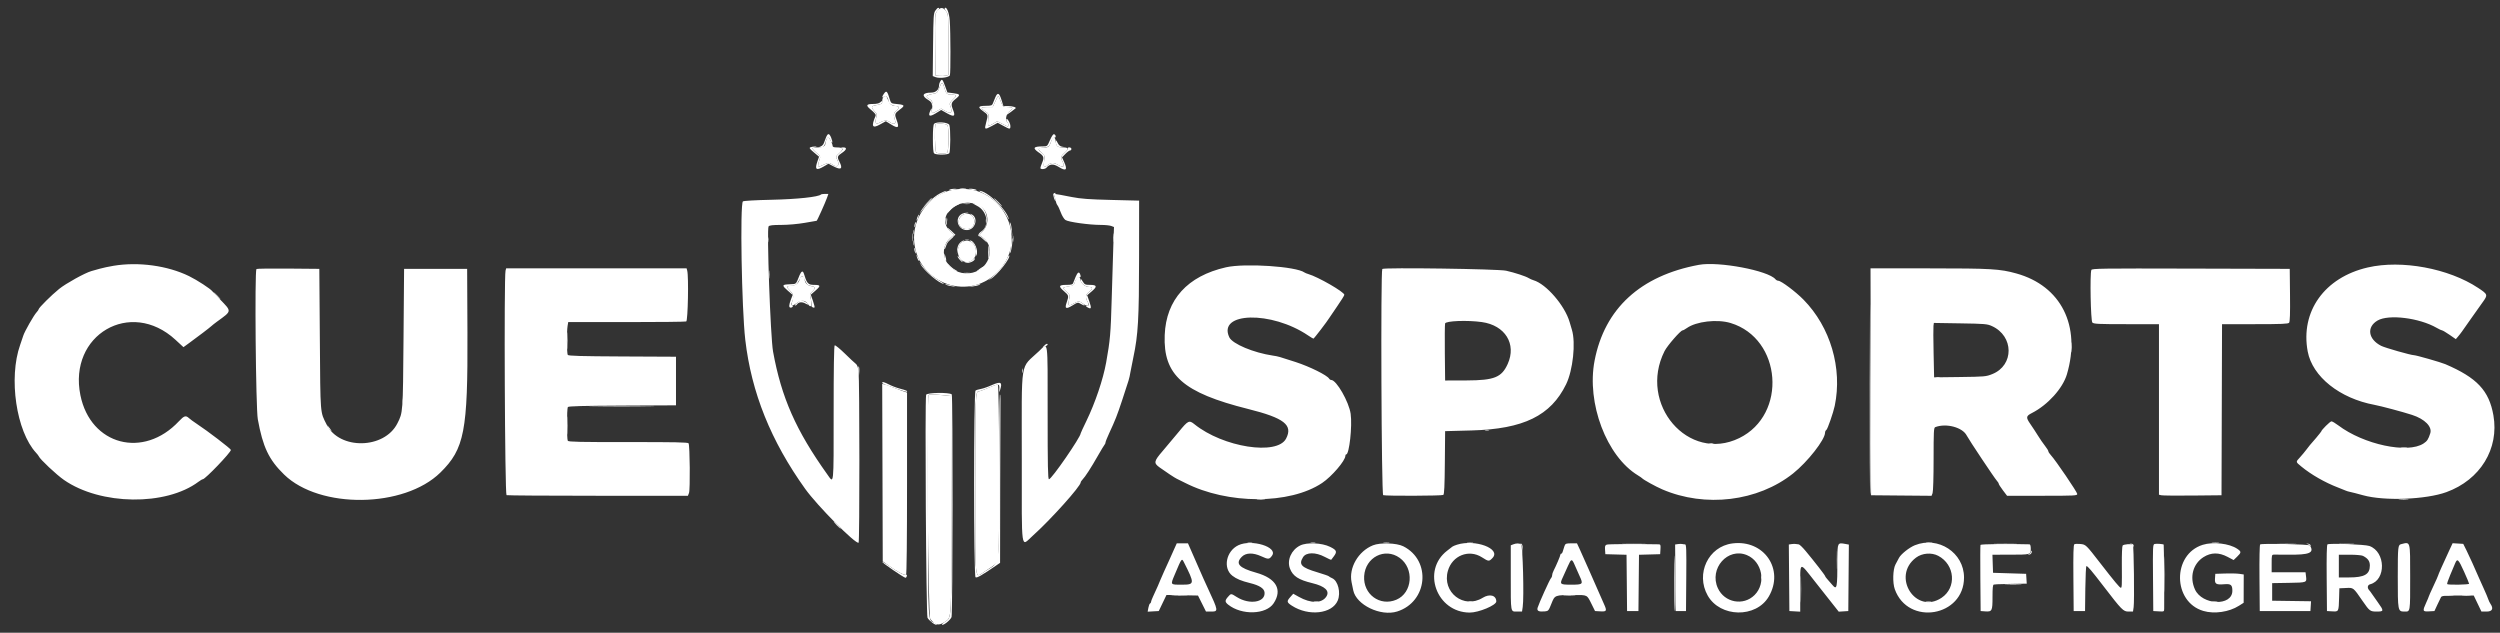 <svg width="162" height="41" viewBox="0 0 162 41" fill="none" xmlns="http://www.w3.org/2000/svg">
<rect x="0" y="0" width="162" height="41" fill="#333333" stroke="none"/>
<path fill-rule="evenodd" clip-rule="evenodd" d="M62.209 12.211C62.311 12.227 62.476 12.227 62.577 12.211C62.679 12.196 62.596 12.183 62.393 12.183C62.191 12.183 62.108 12.196 62.209 12.211ZM61.522 12.296C61.454 12.34 61.508 12.347 61.69 12.319C62.021 12.269 62.077 12.23 61.818 12.231C61.711 12.232 61.578 12.261 61.522 12.296ZM62.801 12.255C62.816 12.269 62.949 12.3 63.097 12.325C63.289 12.357 63.336 12.35 63.264 12.301C63.174 12.239 62.734 12.195 62.801 12.255ZM60.908 12.534C60.523 12.734 59.857 13.344 59.692 13.647L59.57 13.871L59.721 13.671C60.041 13.244 60.574 12.782 60.983 12.578C61.218 12.46 61.368 12.366 61.315 12.367C61.264 12.369 61.08 12.444 60.908 12.534ZM63.806 12.578C64.338 12.843 64.922 13.414 65.201 13.942C65.317 14.161 65.391 14.265 65.367 14.173C65.198 13.54 63.956 12.364 63.457 12.364C63.413 12.364 63.57 12.46 63.806 12.578ZM53.201 12.603C53.043 12.761 51.652 12.909 50 12.945C48.973 12.967 48.19 13.011 48.141 13.05C47.945 13.208 48.06 19.996 48.293 22.011C48.69 25.436 49.952 28.576 52.181 31.685C52.964 32.778 55.451 35.283 55.638 35.168C55.707 35.125 55.703 24.618 55.634 24.062C55.6 23.79 55.545 23.639 55.456 23.574C55.384 23.522 55.063 23.222 54.742 22.907C54.42 22.593 54.126 22.355 54.089 22.378C54.042 22.407 54.02 23.863 54.02 26.774C54.02 31.595 54.045 31.352 53.611 30.744C51.578 27.896 50.636 25.765 50.094 22.781C49.926 21.862 49.677 14.823 49.805 14.668C49.863 14.599 50.075 14.575 50.628 14.575C51.067 14.574 51.691 14.519 52.144 14.441C52.568 14.368 52.916 14.308 52.919 14.307C52.952 14.304 53.475 13.142 53.589 12.82L53.679 12.565H53.458C53.337 12.565 53.221 12.582 53.201 12.603ZM68.316 12.672C68.343 12.742 68.382 12.89 68.403 13.001C68.424 13.111 68.478 13.247 68.524 13.302C68.569 13.357 68.667 13.568 68.741 13.771C68.816 13.973 68.947 14.19 69.035 14.253C69.218 14.385 70.578 14.575 71.338 14.575C71.609 14.575 71.91 14.605 72.009 14.643L72.187 14.711L72.144 15.899C72.12 16.552 72.071 18.127 72.037 19.398C71.976 21.604 71.937 22.051 71.68 23.485C71.481 24.588 70.973 26.093 70.397 27.282C70.195 27.698 70.03 28.055 70.03 28.075C70.03 28.321 68.144 31.055 67.974 31.055C67.903 31.055 67.887 30.241 67.887 26.734C67.887 21.846 67.933 22.178 67.334 22.749C66.071 23.956 66.213 23.061 66.212 29.798C66.212 35.942 66.137 35.419 66.916 34.722C68.077 33.682 70.03 31.509 70.03 31.257C70.03 31.222 70.084 31.14 70.148 31.074C70.319 30.901 70.696 30.318 71.135 29.547C71.345 29.179 71.544 28.849 71.577 28.814C71.611 28.779 71.638 28.714 71.638 28.669C71.638 28.624 71.74 28.367 71.865 28.096C72.286 27.185 72.383 26.938 72.717 25.93C73.176 24.545 73.177 24.542 73.246 24.142C73.28 23.946 73.369 23.5 73.443 23.149C73.751 21.691 73.81 20.678 73.812 16.718L73.815 13.001L72.007 12.956C70.578 12.921 70.043 12.882 69.461 12.769C68.166 12.519 68.26 12.527 68.316 12.672ZM61.864 13.308C61.632 13.449 61.395 13.692 61.391 13.793C61.389 13.823 61.47 13.751 61.57 13.633C61.67 13.514 61.873 13.362 62.022 13.294C62.171 13.226 62.248 13.171 62.192 13.17C62.137 13.169 61.989 13.231 61.864 13.308ZM63.303 13.334C63.99 13.677 64.144 14.638 63.571 15.013C63.402 15.124 63.334 15.312 63.463 15.312C63.499 15.312 63.638 15.422 63.772 15.556C63.908 15.692 63.983 15.739 63.942 15.661C63.901 15.585 63.776 15.457 63.664 15.377L63.461 15.232L63.69 14.978C64.262 14.345 63.848 13.168 63.053 13.168C63.007 13.168 63.12 13.243 63.303 13.334ZM62.351 13.849C61.825 14.104 62.055 14.91 62.653 14.91C63.186 14.91 63.43 14.131 62.972 13.895C62.834 13.824 62.834 13.826 62.979 13.966C63.312 14.286 63.108 14.843 62.657 14.843C61.983 14.843 61.931 13.996 62.596 13.839C62.775 13.797 62.791 13.784 62.661 13.782C62.569 13.781 62.429 13.811 62.351 13.849ZM59.442 14.082C59.405 14.179 59.388 14.271 59.403 14.286C59.418 14.301 59.462 14.222 59.501 14.11C59.589 13.86 59.536 13.835 59.442 14.082ZM61.259 14.246C61.262 14.335 61.291 14.468 61.325 14.542C61.367 14.635 61.373 14.594 61.345 14.407C61.297 14.096 61.252 14.011 61.259 14.246ZM59.287 14.477C59.264 14.537 59.247 14.636 59.251 14.697C59.254 14.759 59.283 14.72 59.315 14.612C59.378 14.4 59.356 14.296 59.287 14.477ZM65.444 14.509C65.465 14.601 65.509 14.828 65.543 15.011L65.604 15.345L65.572 14.951C65.553 14.735 65.509 14.509 65.472 14.449C65.421 14.365 65.415 14.378 65.444 14.509ZM61.389 14.77C61.389 14.803 61.487 14.915 61.606 15.02L61.824 15.209L61.577 15.432C61.356 15.631 61.126 16.077 61.204 16.154C61.22 16.17 61.269 16.064 61.312 15.919C61.361 15.757 61.493 15.568 61.651 15.433L61.91 15.211L61.649 14.961C61.506 14.824 61.389 14.738 61.389 14.77ZM59.194 15.044C59.194 15.173 59.207 15.226 59.224 15.161C59.241 15.097 59.241 14.991 59.224 14.927C59.207 14.862 59.194 14.915 59.194 15.044ZM65.52 15.837C65.498 16.051 65.461 16.285 65.439 16.355C65.403 16.469 65.406 16.471 65.47 16.372C65.545 16.256 65.654 15.446 65.594 15.446C65.576 15.446 65.543 15.622 65.52 15.837ZM59.195 15.747C59.196 15.895 59.209 15.947 59.225 15.864C59.241 15.78 59.24 15.66 59.224 15.596C59.207 15.531 59.194 15.6 59.195 15.747ZM62.196 15.743C62.091 15.855 62.036 16.007 62.02 16.229C61.998 16.543 61.999 16.544 62.048 16.283C62.116 15.928 62.236 15.719 62.415 15.647C62.51 15.609 62.524 15.587 62.455 15.584C62.397 15.582 62.281 15.653 62.196 15.743ZM62.94 15.682C63.154 15.798 63.291 16.162 63.236 16.468C63.201 16.66 63.206 16.668 63.272 16.539C63.426 16.24 63.131 15.574 62.849 15.583C62.801 15.584 62.842 15.629 62.94 15.682ZM64.034 16.354C64.034 16.626 64.055 16.796 64.08 16.733C64.142 16.577 64.145 16.033 64.084 15.938C64.057 15.896 64.034 16.083 64.034 16.354ZM59.246 16.155C59.247 16.225 59.278 16.328 59.315 16.384C59.364 16.457 59.371 16.43 59.338 16.283C59.283 16.037 59.245 15.983 59.246 16.155ZM61.195 16.585C61.192 16.677 61.219 16.797 61.255 16.853C61.337 16.98 61.337 16.843 61.255 16.585L61.201 16.417L61.195 16.585ZM59.417 16.652C59.441 16.744 59.488 16.848 59.52 16.883C59.616 16.985 59.587 16.838 59.474 16.652L59.373 16.484L59.417 16.652ZM65.202 16.865C65.045 17.2 64.481 17.843 64.135 18.083C63.99 18.182 63.998 18.182 64.193 18.078C64.608 17.857 65.528 16.683 65.393 16.547C65.377 16.531 65.29 16.674 65.202 16.865ZM62.059 16.628C62.059 16.702 62.309 16.987 62.374 16.987C62.397 16.987 62.343 16.904 62.254 16.802C62.165 16.701 62.084 16.605 62.075 16.59C62.066 16.575 62.059 16.592 62.059 16.628ZM63.005 16.855C62.919 16.927 62.753 16.991 62.637 16.996C62.469 17.003 62.459 17.011 62.584 17.035C62.775 17.071 63.107 16.942 63.157 16.813C63.203 16.694 63.197 16.696 63.005 16.855ZM59.655 17.119C59.847 17.521 60.878 18.393 61.161 18.393C61.192 18.393 61.028 18.281 60.796 18.143C60.401 17.91 59.973 17.512 59.695 17.12L59.576 16.953L59.655 17.119ZM61.404 17.12C61.509 17.299 61.895 17.591 62.018 17.587C62.059 17.585 62.002 17.537 61.891 17.48C61.78 17.422 61.603 17.28 61.497 17.164C61.345 16.997 61.326 16.988 61.404 17.12ZM7.361 17.222C7.066 17.27 6.66 17.357 6.457 17.415C6.254 17.472 6.013 17.54 5.921 17.566C5.504 17.684 4.273 18.366 3.83 18.724C3.333 19.126 2.504 19.951 2.504 20.043C2.504 20.07 2.446 20.155 2.375 20.231C2.195 20.422 1.59 21.484 1.507 21.755C1.469 21.877 1.379 22.143 1.307 22.346C0.544 24.498 1.055 27.957 2.341 29.345C2.423 29.433 2.501 29.534 2.514 29.569C2.583 29.753 3.654 30.76 4.146 31.101C6.511 32.745 10.755 32.8 12.867 31.214C12.984 31.126 13.107 31.055 13.142 31.055C13.297 31.055 14.967 29.312 14.962 29.155C14.96 29.078 13.436 27.913 12.751 27.464C12.55 27.332 12.323 27.167 12.247 27.096C12.039 26.904 11.931 26.937 11.596 27.294C9.295 29.755 5.867 28.851 5.21 25.611C4.417 21.698 8.461 19.337 11.368 22.016L11.888 22.496L12.245 22.237C12.83 21.812 13.585 21.237 13.692 21.135C13.747 21.082 13.913 20.952 14.06 20.844C15.043 20.128 15.034 20.206 14.236 19.379C13.995 19.129 13.781 18.903 13.761 18.875C13.645 18.716 12.774 18.148 12.255 17.895C10.862 17.213 8.983 16.955 7.361 17.222ZM110.09 17.161C106.302 17.862 103.978 19.996 103.329 23.371C102.8 26.122 104.102 29.568 106.138 30.804C106.267 30.883 106.387 30.965 106.406 30.988C106.484 31.084 107.279 31.523 107.712 31.71C110.499 32.911 113.906 32.497 116.191 30.681C117.128 29.936 118.263 28.488 118.263 28.037C118.263 27.968 118.302 27.888 118.349 27.859C118.427 27.811 118.8 26.734 118.891 26.298C119.398 23.863 118.612 21.193 116.866 19.417C116.353 18.895 115.414 18.192 115.229 18.192C115.175 18.192 115.095 18.149 115.051 18.097C114.583 17.532 111.364 16.925 110.09 17.161ZM79.442 17.321C76.942 17.89 75.565 19.413 75.473 21.711C75.37 24.306 76.655 25.444 80.883 26.503C83.217 27.088 83.795 27.539 83.339 28.42C82.763 29.534 79.252 28.985 77.401 27.491C77.055 27.212 76.991 27.242 76.383 27.984C76.076 28.359 75.606 28.919 75.339 29.228C74.769 29.888 74.747 30.003 75.135 30.284C75.537 30.576 76.144 30.976 76.26 31.026C76.315 31.05 76.556 31.169 76.796 31.291C79.557 32.696 83.572 32.699 85.672 31.298C86.297 30.88 87.18 29.85 87.18 29.537C87.18 29.487 87.204 29.447 87.234 29.447C87.433 29.447 87.634 27.606 87.523 26.817C87.412 26.039 86.601 24.623 86.265 24.623C86.219 24.623 86.157 24.584 86.128 24.536C85.991 24.312 84.882 23.762 83.964 23.462C82.877 23.107 82.826 23.093 82.49 23.044C81.234 22.859 79.862 22.284 79.659 21.857C78.88 20.211 82.392 20.13 84.768 21.739C84.934 21.851 85.088 21.943 85.11 21.944C85.149 21.944 86.01 20.82 86.141 20.598C86.178 20.535 86.412 20.191 86.66 19.834C86.909 19.476 87.113 19.148 87.113 19.104C87.113 18.921 85.405 17.938 84.768 17.755C84.676 17.729 84.57 17.685 84.533 17.658C83.995 17.263 80.664 17.043 79.442 17.321ZM153.433 17.331C150.631 17.975 149.054 20.184 149.54 22.779C149.845 24.404 151.613 25.816 153.868 26.235C154.299 26.316 155.697 26.689 156.303 26.886C157.126 27.152 157.62 27.654 157.481 28.08C157.352 28.476 157.282 28.582 157.047 28.737C156.024 29.415 153.163 28.806 151.517 27.561C151.33 27.419 151.132 27.303 151.077 27.303C150.991 27.303 150.418 27.872 150.418 27.957C150.418 27.983 149.794 28.733 149.681 28.844C149.662 28.862 149.563 28.991 149.46 29.128C149.357 29.267 149.169 29.492 149.042 29.631C148.753 29.945 148.749 29.92 149.129 30.233C149.761 30.755 150.658 31.267 151.507 31.593C151.7 31.667 151.919 31.755 151.993 31.788C152.066 31.821 152.202 31.862 152.294 31.878C152.386 31.895 152.763 31.992 153.131 32.094C154.507 32.476 157.192 32.374 158.524 31.891C160.721 31.093 161.954 29.081 161.573 26.914C161.291 25.31 160.507 24.476 158.457 23.598C158.165 23.474 156.567 23.016 156.423 23.016C156.227 23.016 154.546 22.537 154.298 22.41C153.455 21.98 153.343 21.193 154.065 20.77C154.782 20.35 156.776 20.598 157.899 21.246C158.053 21.335 158.209 21.408 158.246 21.408C158.283 21.408 158.499 21.536 158.726 21.692L159.138 21.977L159.283 21.806C159.451 21.608 159.5 21.54 160.13 20.637C160.387 20.269 160.718 19.802 160.866 19.599C161.226 19.104 161.219 19.078 160.586 18.658C158.675 17.391 155.628 16.825 153.433 17.331ZM63.472 17.428C63.347 17.517 63.268 17.59 63.297 17.59C63.361 17.59 63.8 17.321 63.8 17.282C63.8 17.224 63.692 17.272 63.472 17.428ZM16.618 17.432C16.495 17.555 16.576 26.45 16.706 27.169C17.032 28.969 17.421 29.788 18.41 30.751C20.718 32.999 26.189 32.928 28.538 30.62C30.098 29.087 30.319 27.937 30.29 21.542L30.271 17.422H28.229H26.185L26.148 21.944C26.108 26.779 26.112 26.719 25.751 27.434C24.906 29.109 22 29.164 21.17 27.52C20.739 26.667 20.763 26.968 20.726 21.977L20.692 17.422L18.678 17.404C17.57 17.395 16.643 17.407 16.618 17.432ZM32.759 17.539C32.653 17.936 32.715 32.044 32.823 32.086C32.881 32.108 35.55 32.126 38.753 32.126H44.577L44.648 31.942C44.73 31.73 44.704 28.86 44.62 28.726C44.578 28.661 43.724 28.644 40.708 28.647C37.6 28.65 36.838 28.634 36.793 28.563C36.724 28.458 36.727 26.488 36.796 26.377C36.831 26.32 37.775 26.295 40.324 26.282L43.804 26.265V24.691V23.116L40.324 23.099C37.642 23.086 36.832 23.062 36.791 22.998C36.728 22.9 36.719 21.484 36.779 21.123L36.821 20.872H40.591C42.665 20.872 44.41 20.854 44.468 20.831C44.577 20.789 44.633 17.916 44.532 17.539L44.491 17.389H38.646H32.799L32.759 17.539ZM89.573 17.429C89.46 17.542 89.517 32.042 89.63 32.086C89.788 32.146 93.43 32.133 93.526 32.072C93.588 32.032 93.613 31.509 93.626 29.979L93.644 27.939L95.36 27.893C98.723 27.802 100.491 26.938 101.484 24.901C101.927 23.993 102.116 22.211 101.86 21.372C101.826 21.263 101.76 21.038 101.712 20.872C101.404 19.802 100.193 18.399 99.372 18.16C99.28 18.133 99.141 18.071 99.063 18.023C98.871 17.902 98.166 17.671 97.596 17.542C97.094 17.428 89.679 17.323 89.573 17.429ZM121.227 24.741L121.244 32.093L123.205 32.111L125.165 32.128L125.231 31.956C125.269 31.856 125.297 30.917 125.297 29.751C125.297 27.96 125.309 27.714 125.403 27.679C126.11 27.407 127.172 27.689 127.442 28.22C127.581 28.491 129.245 30.988 129.393 31.147C129.461 31.221 129.517 31.31 129.517 31.346C129.517 31.382 129.639 31.572 129.787 31.769L130.057 32.126H132.333C134.456 32.126 134.608 32.118 134.606 32.009C134.604 31.887 133.195 29.814 132.902 29.501C132.809 29.402 132.733 29.286 132.733 29.243C132.733 29.2 132.635 29.041 132.515 28.89C132.395 28.739 132.192 28.444 132.063 28.234C131.934 28.025 131.712 27.685 131.569 27.48C131.269 27.047 131.281 26.961 131.672 26.762C132.698 26.238 133.668 25.164 133.936 24.255C134.861 21.115 133.562 18.524 130.656 17.719C129.591 17.424 129.03 17.391 125.012 17.39L121.21 17.389L121.227 24.741ZM135.52 17.494C135.419 17.758 135.477 20.793 135.585 20.901C135.676 20.992 135.971 21.006 137.795 21.006H139.901V26.531V32.057L140.051 32.093C140.135 32.114 141.046 32.122 142.078 32.112L143.954 32.093L143.971 26.549L143.988 21.006H146.123C147.852 21.006 148.273 20.988 148.334 20.914C148.388 20.849 148.406 20.32 148.393 19.122L148.375 17.422L141.968 17.405C136.169 17.389 135.557 17.398 135.52 17.494ZM62.477 17.704C62.578 17.72 62.744 17.72 62.846 17.704C62.947 17.689 62.864 17.677 62.661 17.677C62.459 17.677 62.376 17.689 62.477 17.704ZM61.328 18.46C61.387 18.494 61.568 18.538 61.73 18.558C62.009 18.592 62.005 18.589 61.657 18.497C61.221 18.381 61.187 18.377 61.328 18.46ZM63.097 18.501L62.762 18.593L63.057 18.558C63.219 18.538 63.4 18.494 63.459 18.46C63.598 18.378 63.507 18.389 63.097 18.501ZM96.022 20.87C97.535 21.081 98.283 22.292 97.699 23.585C97.307 24.453 96.83 24.645 95.051 24.652L93.644 24.657L93.625 22.882C93.615 21.905 93.623 21.042 93.642 20.962C93.683 20.792 95.076 20.738 96.022 20.87ZM112.145 20.932C115.466 21.942 115.834 26.86 112.703 28.389C109.41 29.996 106.134 26.18 107.863 22.751C108.042 22.396 108.903 21.408 109.033 21.408C109.069 21.408 109.192 21.341 109.306 21.26C109.917 20.825 111.277 20.668 112.145 20.932ZM129.073 21.128C130.507 21.776 130.523 23.671 129.099 24.241C128.695 24.403 128.61 24.41 127.004 24.431L125.33 24.452L125.297 22.88C125.278 22.015 125.275 21.221 125.289 21.117L125.314 20.926L127.03 20.954C128.622 20.979 128.77 20.992 129.073 21.128ZM112.259 35.214C110.696 35.416 109.862 37.178 110.659 38.591C111.467 40.021 113.792 40.063 114.614 38.661C115.645 36.901 114.311 34.948 112.259 35.214ZM76.053 35.656C75.943 35.903 75.811 36.197 75.761 36.309C75.71 36.422 75.561 36.75 75.429 37.039C75.296 37.328 75.188 37.576 75.188 37.59C75.188 37.617 74.923 38.218 74.714 38.662C74.643 38.812 74.585 38.968 74.585 39.008C74.585 39.049 74.558 39.092 74.524 39.105C74.49 39.117 74.442 39.242 74.415 39.382L74.368 39.637L74.728 39.616L75.088 39.596L75.338 39.075L75.588 38.554L76.609 38.572L77.63 38.591L77.889 39.11L78.148 39.629H78.473C78.962 39.629 78.959 39.604 78.27 38.122C78.059 37.668 77.97 37.467 77.554 36.516C77.392 36.147 77.197 35.701 77.12 35.526L76.981 35.208H76.618H76.255L76.053 35.656ZM80.246 35.331C79.454 35.708 79.232 36.814 79.851 37.303C80.117 37.512 80.436 37.645 81.001 37.783C81.604 37.931 81.913 38.127 81.942 38.379C82.019 39.033 80.97 39.211 80.14 38.685C79.765 38.447 79.775 38.448 79.575 38.674C79.366 38.912 79.368 39.008 79.59 39.184C80.465 39.879 82.044 39.831 82.531 39.095C83.116 38.21 82.7 37.477 81.403 37.112C80.278 36.797 80.031 36.519 80.475 36.074C80.736 35.813 81.197 35.803 81.726 36.045C82.195 36.26 82.249 36.256 82.43 36.003C82.825 35.448 81.109 34.92 80.246 35.331ZM84.245 35.35C83.677 35.634 83.383 36.301 83.588 36.84C83.777 37.334 84.139 37.571 85.036 37.788C85.866 37.988 86.185 38.294 85.945 38.66C85.653 39.106 84.946 39.114 84.168 38.678L83.803 38.474L83.616 38.684C83.366 38.964 83.377 39.031 83.713 39.248C84.796 39.951 86.324 39.78 86.685 38.916C86.898 38.407 86.705 37.635 86.323 37.467C86.223 37.424 86.126 37.367 86.107 37.342C86.088 37.316 85.758 37.202 85.373 37.087C84.325 36.776 84.141 36.584 84.436 36.107C84.639 35.778 85.251 35.77 85.849 36.089C86.066 36.205 86.253 36.288 86.264 36.273C86.275 36.258 86.35 36.159 86.43 36.053C86.66 35.749 86.621 35.647 86.191 35.436C85.658 35.173 84.686 35.13 84.245 35.35ZM88.968 35.336C88.015 35.719 87.39 36.799 87.583 37.731C87.62 37.909 87.668 38.145 87.691 38.256C87.884 39.199 89.468 39.961 90.536 39.625C92.516 39.001 92.769 36.325 90.935 35.4C90.503 35.182 89.437 35.147 88.968 35.336ZM94.415 35.296C94.286 35.336 94.15 35.394 94.113 35.423C94.076 35.453 93.925 35.57 93.778 35.683C92.099 36.97 93.089 39.688 95.24 39.695C95.82 39.697 96.96 39.219 96.96 38.975C96.96 38.575 96.528 38.459 96.078 38.737C94.858 39.49 93.428 38.383 93.823 36.991C94.104 36.002 95.179 35.571 96.025 36.111C96.469 36.393 96.487 36.394 96.713 36.159C97.289 35.558 95.596 34.922 94.415 35.296ZM98.049 35.277L97.898 35.337V37.377C97.898 39.749 97.877 39.629 98.303 39.629H98.627L98.672 39.327C98.764 38.716 98.676 35.342 98.567 35.273C98.445 35.195 98.248 35.197 98.049 35.277ZM101.38 35.378C101.345 35.472 101.297 35.623 101.274 35.713C101.252 35.804 101.206 35.878 101.173 35.878C101.14 35.878 101.113 35.907 101.113 35.943C101.113 36.014 100.835 36.67 100.677 36.972C100.622 37.076 100.578 37.213 100.578 37.276C100.578 37.34 100.544 37.425 100.503 37.466C100.422 37.547 99.73 39.078 99.638 39.378C99.574 39.589 99.707 39.656 100.116 39.617C100.33 39.597 100.354 39.568 100.532 39.118C100.756 38.554 100.742 38.559 101.998 38.558C102.885 38.557 102.827 38.527 103.142 39.16L103.358 39.596L103.71 39.616C104.117 39.639 104.142 39.586 103.935 39.134C103.799 38.838 103.558 38.292 102.958 36.916C102.748 36.437 102.49 35.857 102.383 35.627L102.188 35.208H101.817C101.48 35.208 101.439 35.224 101.38 35.378ZM104.12 35.291C104.01 35.331 103.99 35.391 104.007 35.626L104.027 35.911L104.713 35.93L105.399 35.949L105.417 37.773L105.434 39.596H105.803H106.171L106.189 37.773L106.207 35.949L106.892 35.93L107.578 35.911L107.598 35.593C107.616 35.324 107.6 35.274 107.498 35.272C106.025 35.243 104.222 35.253 104.12 35.291ZM108.733 35.256L108.548 35.284L108.565 37.44L108.583 39.596H108.918H109.253L109.27 37.435C109.286 35.597 109.274 35.275 109.192 35.275C109.139 35.275 109.056 35.264 109.007 35.252C108.958 35.239 108.835 35.241 108.733 35.256ZM116.102 35.256L115.916 35.284L115.934 37.44L115.952 39.596L116.304 39.616L116.655 39.636V38.127C116.655 36.334 116.575 36.373 117.593 37.665C118.017 38.203 118.54 38.867 118.757 39.139L119.15 39.636L119.46 39.616L119.77 39.596L119.788 37.443L119.806 35.29L119.567 35.245C119.075 35.153 119.067 35.169 119.065 36.234C119.06 38.155 119.039 38.258 118.721 37.887C118.611 37.758 118.462 37.588 118.392 37.51C118.321 37.431 118.263 37.346 118.263 37.322C118.263 37.274 117.562 36.373 117.003 35.702C116.807 35.467 116.606 35.275 116.556 35.275C116.506 35.275 116.425 35.264 116.376 35.252C116.327 35.239 116.203 35.241 116.102 35.256ZM124.081 35.332C123.723 35.477 123.188 35.901 123.057 36.146C123.007 36.238 122.903 36.432 122.826 36.579C122.657 36.896 122.633 37.761 122.782 38.18C123.639 40.582 127.274 39.965 127.269 37.418C127.266 35.812 125.598 34.721 124.081 35.332ZM128.336 35.309C128.321 35.346 128.317 36.326 128.327 37.486L128.345 39.596L128.635 39.617C129.087 39.649 129.115 39.594 129.115 38.683C129.115 38.095 129.137 37.886 129.199 37.881C129.245 37.877 129.343 37.868 129.417 37.86C129.49 37.852 129.952 37.84 130.442 37.833L131.333 37.82L131.313 37.502L131.293 37.184L130.221 37.151L129.149 37.117L129.129 36.531L129.11 35.945L130.201 35.944C131.594 35.942 131.594 35.943 131.594 35.569C131.594 35.379 131.564 35.274 131.51 35.272C130.217 35.234 128.356 35.255 128.336 35.309ZM134.418 35.268C134.359 35.305 134.343 35.869 134.356 37.456L134.374 39.596H134.742H135.111L135.129 38.139C135.139 37.337 135.171 36.682 135.2 36.682C135.283 36.682 135.532 36.974 136.284 37.955C137.495 39.533 137.589 39.629 137.927 39.629H138.218L138.26 39.344C138.315 38.969 138.273 35.367 138.212 35.306C138.131 35.225 137.605 35.263 137.545 35.354C137.513 35.403 137.49 35.94 137.495 36.548C137.505 37.99 137.5 38.088 137.428 38.088C137.359 38.088 137.014 37.674 136.082 36.472C135.168 35.292 135.161 35.286 134.804 35.25C134.635 35.233 134.461 35.242 134.418 35.268ZM139.615 35.251C139.505 35.283 139.498 35.43 139.515 37.441L139.532 39.596L139.884 39.616C140.229 39.636 140.236 39.632 140.239 39.449C140.252 38.807 140.225 35.309 140.207 35.291C140.163 35.248 139.73 35.218 139.615 35.251ZM142.737 35.304C140.754 35.924 140.782 39.003 142.777 39.589C143.489 39.799 144.442 39.66 145.08 39.256L145.389 39.06L145.391 38.143L145.394 37.226L145.109 37.184C144.953 37.161 144.538 37.152 144.188 37.163L143.552 37.184L143.531 37.496C143.509 37.848 143.603 37.903 144.155 37.857C144.562 37.824 144.657 37.904 144.657 38.281C144.657 39.299 142.699 39.227 142.232 38.193C141.872 37.398 142.102 36.534 142.79 36.1C143.28 35.792 143.781 35.787 144.346 36.085L144.739 36.292L144.966 36.072C145.246 35.8 145.247 35.748 144.975 35.563C144.463 35.215 143.412 35.093 142.737 35.304ZM146.458 35.279C146.422 35.302 146.404 36.209 146.414 37.456L146.432 39.596H148.074H149.715L149.735 39.279L149.755 38.962L148.496 38.944L147.236 38.926V38.356V37.787L148.318 37.769C149.501 37.748 149.481 37.756 149.429 37.335L149.399 37.084H148.301H147.203V36.514C147.203 35.97 147.209 35.944 147.353 35.939C147.436 35.936 147.846 35.938 148.264 35.943C149.661 35.961 149.981 35.827 149.685 35.348C149.634 35.266 146.586 35.2 146.458 35.279ZM150.819 35.276C150.775 35.303 150.757 36.067 150.769 37.456L150.787 39.596L151.136 39.616C151.551 39.64 151.548 39.645 151.574 38.725L151.591 38.122L152.021 38.102C152.513 38.078 152.483 38.055 153.106 38.959C153.547 39.599 153.588 39.629 154.011 39.629C154.484 39.629 154.488 39.591 154.084 39.029C153.891 38.762 153.704 38.495 153.667 38.436C153.63 38.377 153.563 38.287 153.516 38.237C153.384 38.092 153.417 37.906 153.583 37.862C154.631 37.588 154.597 35.76 153.538 35.38C153.256 35.278 150.957 35.19 150.819 35.276ZM155.61 35.257C155.385 35.313 155.378 35.38 155.376 37.364C155.375 39.59 155.382 39.629 155.802 39.629C156.196 39.629 156.179 39.733 156.179 37.353C156.179 35.022 156.203 35.109 155.61 35.257ZM158.701 35.69C158.317 36.515 157.988 37.255 157.988 37.297C157.988 37.318 157.852 37.625 157.686 37.977C157.521 38.33 157.385 38.633 157.385 38.653C157.385 38.672 157.31 38.852 157.218 39.053C156.969 39.597 156.983 39.64 157.401 39.616L157.751 39.596L157.938 39.194C158.04 38.973 158.149 38.747 158.18 38.691C158.227 38.609 158.422 38.591 159.268 38.591H160.299L160.548 39.11L160.797 39.629H161.134C161.504 39.629 161.597 39.438 161.38 39.125C161.33 39.052 161.265 38.918 161.237 38.825C161.208 38.733 161.082 38.432 160.955 38.156C160.828 37.879 160.686 37.563 160.639 37.452C160.371 36.827 160.022 36.058 159.834 35.677L159.618 35.242L159.274 35.221L158.929 35.201L158.701 35.69ZM90.696 36.148C91.655 36.837 91.533 38.416 90.485 38.861C89.419 39.313 88.322 38.507 88.397 37.326C88.474 36.111 89.741 35.462 90.696 36.148ZM113.201 35.972C114.194 36.387 114.464 37.791 113.699 38.556C112.973 39.282 111.748 39.053 111.316 38.111C110.735 36.843 111.96 35.454 113.201 35.972ZM125.599 36.018C126.684 36.59 126.802 38.078 125.814 38.737C124.14 39.856 122.542 37.345 124.158 36.134C124.554 35.837 125.163 35.788 125.599 36.018ZM153.119 36.02C153.441 36.186 153.567 36.362 153.567 36.645C153.567 37.218 153.218 37.418 152.219 37.418H151.557V36.682V35.945H152.265C152.658 35.945 153.038 35.978 153.119 36.02ZM76.716 36.43C77.424 37.828 77.419 37.887 76.595 37.887C75.819 37.887 75.838 37.913 76.119 37.243C76.577 36.153 76.576 36.155 76.716 36.43ZM102.049 36.631C102.131 36.825 102.272 37.144 102.364 37.341C102.604 37.857 102.574 37.887 101.823 37.887C101.079 37.887 101.056 37.867 101.273 37.404C101.364 37.209 101.515 36.877 101.607 36.665C101.815 36.191 101.862 36.188 102.049 36.631ZM159.671 37.042C159.851 37.44 159.998 37.793 159.998 37.826C159.998 37.891 158.64 37.914 158.576 37.85C158.556 37.83 158.644 37.566 158.772 37.264C158.899 36.962 159.046 36.614 159.098 36.492C159.234 36.167 159.308 36.237 159.671 37.042Z" fill="white"/>
<path fill-rule="evenodd" clip-rule="evenodd" d="M60.735 0.707C60.584 0.898 60.583 0.91 60.6 2.897L60.618 4.895L60.88 4.916C61.024 4.928 61.212 4.92 61.298 4.898L61.456 4.859V2.905C61.456 0.989 61.453 0.946 61.305 0.729C61.119 0.457 60.937 0.45 60.735 0.707ZM60.871 5.683C60.742 6.027 60.733 6.035 60.394 6.096C60.022 6.164 59.95 6.278 60.2 6.41C60.424 6.528 60.451 6.603 60.406 6.988C60.36 7.39 60.364 7.393 60.722 7.189L60.987 7.039L61.251 7.189C61.666 7.426 61.751 7.303 61.544 6.765C61.523 6.708 61.606 6.578 61.75 6.446C62.025 6.194 62.007 6.134 61.653 6.134C61.363 6.134 61.294 6.067 61.192 5.685C61.086 5.284 61.022 5.284 60.871 5.683ZM57.249 6.281C57.205 6.325 57.168 6.446 57.168 6.548C57.168 6.739 57.173 6.737 56.649 6.843C56.452 6.883 56.458 6.99 56.671 7.211C56.828 7.376 56.837 7.414 56.773 7.649C56.678 7.991 56.768 8.083 57.042 7.926C57.289 7.785 57.493 7.78 57.667 7.912C57.875 8.069 58.063 8.041 58.012 7.859C57.884 7.409 57.888 7.354 58.065 7.2C58.295 7 58.29 6.871 58.052 6.871C57.8 6.871 57.633 6.738 57.543 6.468C57.461 6.218 57.37 6.16 57.249 6.281ZM64.506 6.553L64.326 6.938H63.963C63.537 6.938 63.511 6.996 63.838 7.214C64.077 7.373 64.078 7.375 64.036 7.759C63.989 8.198 64.025 8.223 64.385 8L64.618 7.856L64.929 8.015C65.1 8.103 65.263 8.185 65.291 8.198C65.367 8.234 65.351 7.957 65.274 7.91C65.115 7.811 65.201 7.37 65.408 7.217C65.686 7.011 65.66 6.938 65.306 6.938C64.982 6.938 65 6.957 64.752 6.335C64.688 6.174 64.678 6.182 64.506 6.553ZM60.629 8.055C60.547 8.137 60.579 9.786 60.665 9.872C60.754 9.961 61.242 9.98 61.369 9.899C61.486 9.825 61.504 8.25 61.39 8.112C61.304 8.008 60.72 7.964 60.629 8.055ZM53.549 9.053C53.513 9.147 53.484 9.262 53.484 9.307C53.484 9.466 53.32 9.551 53.013 9.551C52.584 9.551 52.565 9.606 52.895 9.891C53.176 10.133 53.18 10.142 53.098 10.368C53.021 10.582 52.988 10.824 53.036 10.824C53.047 10.824 53.181 10.763 53.334 10.689C53.665 10.529 53.752 10.524 53.923 10.654C54.259 10.908 54.448 10.73 54.25 10.347C54.147 10.148 54.149 10.142 54.4 9.912C54.692 9.645 54.642 9.553 54.204 9.552C54.029 9.551 53.953 9.521 53.953 9.453C53.953 9.324 53.732 8.885 53.666 8.882C53.638 8.881 53.585 8.958 53.549 9.053ZM68.178 8.992C67.983 9.544 67.977 9.551 67.66 9.551C67.265 9.551 67.208 9.66 67.484 9.885C67.699 10.061 67.703 10.073 67.656 10.444C67.605 10.86 67.641 10.897 67.905 10.689C68.123 10.518 68.288 10.521 68.591 10.699C68.9 10.881 69.017 10.796 68.864 10.5C68.712 10.205 68.729 10.126 68.995 9.892C69.282 9.64 69.247 9.551 68.862 9.551C68.529 9.551 68.442 9.474 68.411 9.154C68.387 8.899 68.246 8.802 68.178 8.992ZM51.888 17.939C51.844 17.983 51.809 18.053 51.809 18.096C51.809 18.305 51.53 18.527 51.268 18.527C50.951 18.527 50.941 18.587 51.213 18.859C51.426 19.072 51.444 19.219 51.306 19.649C51.241 19.85 51.358 19.845 51.636 19.633C51.92 19.416 52.193 19.447 52.365 19.716C52.546 19.999 52.646 19.788 52.536 19.355C52.464 19.065 52.468 19.043 52.64 18.884C52.863 18.678 52.836 18.567 52.558 18.54C52.34 18.518 52.144 18.319 52.144 18.119C52.144 17.953 51.985 17.842 51.888 17.939ZM69.746 18.075C69.689 18.161 69.632 18.29 69.619 18.363C69.6 18.463 69.511 18.509 69.243 18.556C68.828 18.63 68.823 18.645 69.118 18.913C69.339 19.114 69.343 19.126 69.274 19.426C69.185 19.816 69.233 19.859 69.554 19.678C69.871 19.5 69.95 19.499 70.164 19.666C70.475 19.91 70.64 19.836 70.466 19.532C70.314 19.267 70.345 19.083 70.566 18.919C70.822 18.729 70.826 18.594 70.575 18.594C70.324 18.594 70.044 18.369 70.018 18.146C69.99 17.912 69.873 17.882 69.746 18.075ZM57.185 30.625L57.202 36.374L57.603 36.663C58.111 37.028 58.628 37.301 58.712 37.249C58.752 37.225 58.776 35.023 58.776 31.324V25.439L58.458 25.328C58.283 25.267 57.989 25.155 57.804 25.08C57.62 25.005 57.402 24.928 57.319 24.91L57.167 24.875L57.185 30.625ZM64.045 25.13C63.756 25.256 63.478 25.36 63.428 25.36C63.207 25.36 63.197 25.611 63.197 31.421C63.197 38.026 63.136 37.474 63.819 37.026C64.69 36.455 64.651 36.502 64.696 35.979C64.788 34.913 64.756 24.926 64.661 24.912C64.611 24.905 64.334 25.003 64.045 25.13ZM60.178 25.601C60.031 25.777 60.134 39.91 60.283 40.106C60.595 40.517 60.833 40.566 61.221 40.3C61.678 39.985 61.657 40.37 61.639 32.662L61.623 25.662L60.932 25.593C60.422 25.543 60.224 25.545 60.178 25.601Z" fill="white"/>
<path fill-rule="evenodd" clip-rule="evenodd" d="M61.723 12.304C60.337 12.575 59.23 13.939 59.229 15.379C59.227 18.216 62.623 19.645 64.622 17.648C66.837 15.438 64.81 11.701 61.723 12.304ZM63.451 13.327C64.044 13.637 64.164 14.454 63.694 14.975L63.461 15.232L63.666 15.378C64.618 16.056 64.049 17.588 62.801 17.708C61.429 17.84 60.609 16.274 61.597 15.411L61.825 15.212L61.616 15.028C60.522 14.069 62.092 12.614 63.451 13.327ZM62.29 14.003C61.943 14.349 62.159 14.843 62.657 14.843C62.969 14.843 63.13 14.667 63.13 14.328C63.13 13.881 62.612 13.68 62.29 14.003ZM62.413 15.648C62.051 15.794 61.947 16.442 62.232 16.78C62.551 17.16 63.133 16.985 63.227 16.481C63.337 15.891 62.906 15.449 62.413 15.648Z" fill="white"/>
<path fill-rule="evenodd" clip-rule="evenodd" d="M60.609 0.691C60.495 0.859 60.482 1.055 60.463 2.902L60.442 4.928L60.63 5.001C60.892 5.1 61.499 5.019 61.553 4.877C61.605 4.742 61.599 2.083 61.545 1.338C61.507 0.82 61.339 0.4 61.218 0.521C61.193 0.546 61.236 0.648 61.313 0.747C61.451 0.921 61.455 0.993 61.455 2.893V4.859L61.298 4.898C61.212 4.92 61.023 4.928 60.879 4.916L60.618 4.895L60.6 2.88C60.583 0.933 60.587 0.86 60.718 0.743C60.859 0.614 60.894 0.507 60.793 0.507C60.761 0.507 60.678 0.59 60.609 0.691ZM60.933 5.267C60.889 5.338 60.852 5.442 60.852 5.5C60.852 5.811 60.656 6 60.332 6.001C59.775 6.003 59.695 6.21 60.148 6.477C60.297 6.565 60.383 6.668 60.383 6.755C60.383 6.831 60.402 6.875 60.425 6.852C60.511 6.766 60.38 6.489 60.217 6.415C59.944 6.29 60.013 6.165 60.394 6.096C60.732 6.035 60.742 6.027 60.871 5.683C61.022 5.285 61.085 5.285 61.192 5.685C61.294 6.067 61.363 6.134 61.653 6.134C62.007 6.134 62.025 6.194 61.75 6.447C61.606 6.578 61.523 6.708 61.544 6.765C61.75 7.303 61.666 7.426 61.251 7.189L60.986 7.039L60.722 7.189C60.389 7.379 60.385 7.378 60.378 7.156C60.373 6.972 60.372 6.973 60.273 7.199C60.125 7.54 60.243 7.585 60.643 7.339L60.988 7.127L61.363 7.339C61.821 7.597 61.927 7.545 61.766 7.142C61.606 6.743 61.627 6.649 61.926 6.409C62.253 6.145 62.231 6.096 61.76 6.037L61.392 5.991L61.246 5.592C61.078 5.129 61.042 5.092 60.933 5.267ZM57.272 6.082C57.137 6.276 57.139 6.376 57.276 6.262C57.399 6.16 57.57 6.325 57.57 6.545C57.57 6.701 57.822 6.871 58.054 6.871C58.289 6.871 58.294 7.001 58.065 7.2C57.888 7.354 57.883 7.409 58.012 7.859C58.063 8.041 57.875 8.069 57.666 7.912C57.492 7.78 57.288 7.785 57.042 7.926C56.768 8.083 56.678 7.991 56.772 7.649C56.837 7.414 56.828 7.376 56.671 7.211C56.45 6.981 56.453 6.883 56.682 6.835C56.784 6.813 56.934 6.782 57.017 6.765C57.1 6.748 57.168 6.685 57.168 6.625C57.168 6.524 57.158 6.524 57.045 6.626C56.965 6.699 56.805 6.737 56.58 6.737C56.153 6.737 56.095 6.822 56.367 7.051C56.727 7.354 56.776 7.42 56.727 7.533C56.447 8.191 56.527 8.342 57.012 8.073L57.402 7.857L57.761 8.077C58.203 8.349 58.289 8.276 58.105 7.791C57.956 7.397 57.969 7.35 58.308 7.099C58.683 6.822 58.646 6.784 57.94 6.721C57.782 6.707 57.727 6.661 57.679 6.503C57.493 5.882 57.446 5.834 57.272 6.082ZM64.492 6.318C64.434 6.457 64.363 6.633 64.333 6.711C64.287 6.832 64.223 6.854 63.898 6.857C63.38 6.861 63.335 6.937 63.698 7.198C64.038 7.442 64.036 7.436 63.902 7.94C63.778 8.407 63.8 8.421 64.265 8.168L64.652 7.957L65.007 8.151C65.444 8.39 65.475 8.391 65.473 8.161C65.472 7.955 65.211 7.555 65.208 7.755C65.207 7.817 65.237 7.887 65.274 7.91C65.351 7.957 65.367 8.234 65.29 8.198C65.263 8.185 65.1 8.103 64.929 8.015L64.618 7.856L64.385 8C64.025 8.223 63.988 8.198 64.036 7.759C64.077 7.375 64.076 7.373 63.838 7.214C63.511 6.996 63.537 6.938 63.962 6.938H64.326L64.505 6.553C64.678 6.182 64.687 6.174 64.752 6.335C64.999 6.957 64.982 6.938 65.306 6.938C65.659 6.938 65.686 7.011 65.408 7.217C65.297 7.298 65.207 7.392 65.207 7.425C65.207 7.458 65.335 7.387 65.491 7.266C65.648 7.145 65.79 7.035 65.808 7.022C65.888 6.96 65.612 6.873 65.332 6.872L65.021 6.871L64.896 6.47C64.752 6.006 64.64 5.964 64.492 6.318ZM60.531 8.023C60.476 8.078 60.451 8.388 60.451 8.981C60.451 9.574 60.476 9.885 60.531 9.939C60.641 10.049 61.418 10.045 61.51 9.934C61.596 9.83 61.602 8.322 61.517 8.098C61.45 7.921 60.691 7.864 60.531 8.023ZM61.39 8.112C61.504 8.25 61.486 9.825 61.369 9.899C61.242 9.98 60.754 9.961 60.665 9.872C60.578 9.786 60.546 8.137 60.629 8.055C60.719 7.964 61.304 8.008 61.39 8.112ZM53.526 8.904C53.474 9.026 53.411 9.194 53.385 9.276C53.359 9.358 53.273 9.452 53.193 9.484L53.048 9.542L53.195 9.546C53.362 9.551 53.422 9.478 53.517 9.154C53.607 8.851 53.698 8.833 53.814 9.096C53.943 9.388 53.985 9.224 53.859 8.92C53.734 8.621 53.646 8.616 53.526 8.904ZM68.04 9.076C67.866 9.48 67.862 9.484 67.591 9.485C66.955 9.487 66.886 9.589 67.317 9.886C67.645 10.111 67.673 10.208 67.518 10.579C67.462 10.711 67.417 10.85 67.417 10.888C67.417 10.991 67.724 10.972 67.813 10.864C68.017 10.618 68.256 10.602 68.594 10.812C69.083 11.117 69.193 11.019 68.955 10.494L68.82 10.197L69.036 9.975C69.155 9.852 69.292 9.752 69.34 9.752C69.388 9.752 69.427 9.706 69.427 9.651C69.427 9.595 69.367 9.551 69.289 9.551C69.213 9.551 69.169 9.58 69.192 9.617C69.215 9.653 69.126 9.777 68.995 9.892C68.728 10.126 68.711 10.205 68.864 10.5C69.017 10.796 68.9 10.881 68.59 10.699C68.288 10.521 68.122 10.518 67.904 10.689C67.643 10.896 67.608 10.859 67.656 10.431C67.7 10.047 67.696 10.036 67.489 9.889C67.208 9.689 67.257 9.591 67.655 9.551C67.974 9.518 67.987 9.508 68.096 9.216C68.171 9.015 68.246 8.918 68.319 8.924C68.448 8.936 68.434 8.74 68.303 8.696C68.249 8.678 68.15 8.822 68.04 9.076ZM68.427 9.219C68.421 9.447 68.54 9.553 68.787 9.541C68.975 9.531 68.977 9.528 68.818 9.504C68.704 9.486 68.608 9.403 68.538 9.262C68.433 9.054 68.431 9.053 68.427 9.219ZM52.524 9.541C52.421 9.582 52.452 9.631 52.739 9.873L53.075 10.156L52.978 10.431C52.779 10.992 52.882 11.08 53.389 10.783L53.685 10.609L54.019 10.783C54.511 11.041 54.633 10.935 54.387 10.464C54.239 10.179 54.261 10.106 54.555 9.911C54.87 9.703 54.905 9.55 54.639 9.552C54.497 9.553 54.478 9.568 54.555 9.616C54.637 9.668 54.609 9.721 54.4 9.912C54.149 10.142 54.147 10.148 54.25 10.347C54.448 10.73 54.259 10.908 53.923 10.654C53.751 10.524 53.665 10.529 53.334 10.689C53.181 10.763 53.047 10.824 53.036 10.824C52.987 10.824 53.02 10.582 53.098 10.368C53.18 10.141 53.177 10.133 52.883 9.881C52.675 9.701 52.615 9.615 52.683 9.592C52.736 9.575 52.825 9.546 52.88 9.528C52.936 9.509 52.906 9.494 52.814 9.494C52.722 9.493 52.591 9.515 52.524 9.541ZM68.26 12.558C68.22 12.622 68.353 13.059 68.398 13.013C68.413 12.998 68.394 12.901 68.355 12.798C68.3 12.655 68.304 12.597 68.37 12.555C68.431 12.516 68.433 12.5 68.376 12.499C68.332 12.498 68.279 12.525 68.26 12.558ZM60.079 13.118L59.814 13.402L60.099 13.138C60.363 12.892 60.414 12.833 60.363 12.833C60.352 12.833 60.225 12.961 60.079 13.118ZM64.637 13.101C64.781 13.248 64.914 13.369 64.933 13.369C64.951 13.369 64.848 13.248 64.704 13.101C64.56 12.954 64.428 12.833 64.409 12.833C64.391 12.833 64.493 12.954 64.637 13.101ZM62.445 13.217C62.565 13.232 62.746 13.231 62.846 13.216C62.947 13.201 62.849 13.189 62.627 13.189C62.406 13.189 62.324 13.202 62.445 13.217ZM61.337 14.24C61.337 14.369 61.35 14.422 61.367 14.357C61.384 14.293 61.384 14.187 61.367 14.123C61.35 14.058 61.337 14.111 61.337 14.24ZM63.882 14.307C63.882 14.436 63.896 14.489 63.913 14.424C63.93 14.36 63.93 14.254 63.913 14.19C63.896 14.125 63.882 14.178 63.882 14.307ZM59.132 15.379C59.132 15.618 59.144 15.716 59.159 15.597C59.174 15.477 59.174 15.281 59.159 15.161C59.144 15.041 59.132 15.139 59.132 15.379ZM72.129 15.412C72.129 15.67 72.141 15.768 72.156 15.628C72.17 15.489 72.17 15.278 72.155 15.16C72.14 15.041 72.129 15.155 72.129 15.412ZM65.628 15.479C65.628 15.663 65.641 15.731 65.657 15.629C65.672 15.527 65.672 15.376 65.656 15.294C65.64 15.212 65.627 15.295 65.628 15.479ZM49.749 15.546C49.75 15.694 49.763 15.746 49.779 15.663C49.795 15.579 49.795 15.459 49.778 15.395C49.761 15.331 49.748 15.399 49.749 15.546ZM61.551 15.53L61.355 15.747L61.572 15.55C61.692 15.442 61.79 15.344 61.79 15.333C61.79 15.281 61.735 15.327 61.551 15.53ZM62.544 15.559C62.608 15.576 62.714 15.576 62.778 15.559C62.843 15.542 62.79 15.528 62.661 15.528C62.532 15.528 62.48 15.542 62.544 15.559ZM49.821 17.791C49.821 18.03 49.833 18.128 49.847 18.008C49.862 17.889 49.862 17.692 49.847 17.573C49.833 17.453 49.821 17.551 49.821 17.791ZM51.895 17.673C51.86 17.719 51.779 17.9 51.714 18.075C51.626 18.313 51.56 18.396 51.452 18.403C51.372 18.408 51.193 18.419 51.054 18.427C50.676 18.448 50.673 18.509 51.035 18.823L51.366 19.11L51.252 19.407C51.114 19.771 51.108 19.934 51.235 19.934C51.363 19.934 51.431 19.819 51.324 19.784C51.258 19.762 51.258 19.719 51.324 19.574C51.458 19.28 51.423 19.069 51.206 18.852C50.942 18.588 50.952 18.527 51.263 18.527C51.539 18.527 51.658 18.434 51.817 18.092C51.921 17.87 52.004 17.838 52.075 17.991C52.296 18.466 52.321 18.495 52.543 18.527C52.835 18.571 52.865 18.675 52.641 18.883C52.467 19.044 52.464 19.059 52.543 19.388C52.588 19.574 52.605 19.759 52.581 19.797C52.538 19.867 52.723 19.979 52.783 19.92C52.8 19.903 52.752 19.711 52.677 19.493L52.539 19.097L52.847 18.827C53.201 18.518 53.184 18.46 52.743 18.46C52.386 18.46 52.287 18.364 52.139 17.869C52.051 17.575 52.001 17.535 51.895 17.673ZM121.159 24.803C121.151 28.79 121.166 32.065 121.194 32.083C121.239 32.111 121.239 27.044 121.192 20.169C121.183 18.732 121.168 20.817 121.159 24.803ZM69.7 17.941C69.634 18.098 69.561 18.279 69.539 18.343C69.506 18.437 69.419 18.46 69.094 18.46C68.602 18.46 68.573 18.55 68.958 18.88C69.258 19.137 69.267 19.175 69.122 19.593C68.978 20.005 69.07 20.055 69.493 19.794C69.833 19.585 69.849 19.582 70.031 19.69C70.287 19.841 70.369 19.826 70.164 19.666C69.95 19.499 69.871 19.5 69.554 19.678C69.233 19.859 69.185 19.816 69.274 19.426C69.343 19.126 69.339 19.114 69.118 18.913C68.822 18.643 68.829 18.62 69.229 18.567C69.463 18.536 69.578 18.487 69.603 18.407C69.678 18.163 69.829 17.959 69.927 17.967C70.038 17.977 70.053 17.928 69.989 17.762C69.921 17.585 69.827 17.642 69.7 17.941ZM70.03 18.171C70.03 18.36 70.331 18.594 70.575 18.594C70.825 18.594 70.822 18.729 70.566 18.919C70.344 19.083 70.314 19.267 70.465 19.532C70.591 19.752 70.589 19.786 70.449 19.815C70.349 19.836 70.354 19.852 70.488 19.926C70.72 20.054 70.74 19.975 70.587 19.531L70.448 19.131L70.752 18.874C71.117 18.566 71.085 18.46 70.628 18.46C70.325 18.46 70.284 18.441 70.163 18.243C70.049 18.055 70.03 18.045 70.03 18.171ZM14.027 19.164C14.152 19.293 14.269 19.398 14.287 19.398C14.306 19.398 14.218 19.293 14.093 19.164C13.968 19.035 13.851 18.929 13.833 18.929C13.814 18.929 13.902 19.035 14.027 19.164ZM51.641 19.631C51.531 19.721 51.476 19.797 51.52 19.798C51.564 19.799 51.62 19.768 51.644 19.729C51.742 19.569 51.974 19.544 52.19 19.668C52.31 19.737 52.391 19.756 52.373 19.712C52.341 19.629 52.034 19.465 51.913 19.465C51.874 19.466 51.752 19.54 51.641 19.631ZM36.762 22.078C36.762 22.575 36.773 22.779 36.786 22.53C36.798 22.281 36.798 21.874 36.786 21.626C36.773 21.377 36.762 21.58 36.762 22.078ZM134.229 22.513C134.229 22.808 134.241 22.92 134.256 22.763C134.27 22.605 134.27 22.364 134.255 22.227C134.241 22.09 134.229 22.219 134.229 22.513ZM67.654 22.41C67.538 22.539 67.539 22.54 67.71 22.461C67.806 22.416 67.886 22.357 67.886 22.329C67.887 22.238 67.775 22.277 67.654 22.41ZM55.626 24.041L55.658 24.389L55.68 24.095C55.693 23.934 55.678 23.777 55.648 23.747C55.618 23.717 55.608 23.849 55.626 24.041ZM66.227 24.02C66.227 24.149 66.241 24.202 66.258 24.138C66.275 24.073 66.275 23.968 66.258 23.903C66.241 23.839 66.227 23.892 66.227 24.02ZM125.447 24.469C125.512 24.486 125.617 24.486 125.682 24.469C125.746 24.452 125.693 24.438 125.565 24.438C125.436 24.438 125.383 24.452 125.447 24.469ZM57.168 24.808C57.168 24.836 57.266 24.893 57.386 24.936C57.506 24.979 57.859 25.105 58.172 25.216C58.484 25.328 58.753 25.406 58.769 25.39C58.824 25.335 58.729 25.291 58.334 25.189C58.116 25.133 57.796 25.013 57.621 24.922C57.294 24.752 57.168 24.72 57.168 24.808ZM64.246 24.965C63.995 25.078 63.678 25.186 63.543 25.207C63.408 25.228 63.26 25.275 63.214 25.311C63.091 25.407 63.091 37.303 63.214 37.405C63.294 37.471 63.599 37.298 64.554 36.644L64.805 36.472L64.813 31.335C64.817 28.509 64.825 26.042 64.83 25.853C64.835 25.662 64.817 25.541 64.791 25.583C64.765 25.625 64.742 27.891 64.74 30.618C64.734 37.096 64.84 36.356 63.818 37.026C63.136 37.474 63.197 38.026 63.197 31.421C63.197 25.609 63.207 25.36 63.428 25.36C63.479 25.36 63.769 25.254 64.072 25.124C64.722 24.846 64.774 24.851 64.756 25.198C64.743 25.456 64.744 25.457 64.808 25.26C64.972 24.758 64.853 24.695 64.246 24.965ZM60.013 25.584C59.927 25.932 60.014 39.861 60.102 40.032C60.199 40.218 60.631 40.544 60.695 40.479C60.718 40.456 60.664 40.405 60.576 40.364C60.117 40.15 60.151 40.727 60.131 32.804C60.121 28.389 60.138 25.649 60.177 25.601C60.224 25.545 60.422 25.543 60.932 25.593L61.623 25.662L61.639 32.662C61.656 40.337 61.675 39.996 61.24 40.283C61.092 40.381 61.005 40.473 61.047 40.487C61.162 40.525 61.588 40.177 61.661 39.985C61.737 39.785 61.75 25.625 61.674 25.557C61.516 25.414 60.048 25.438 60.013 25.584ZM26.102 25.997C26.102 26.144 26.116 26.197 26.132 26.113C26.148 26.03 26.147 25.909 26.131 25.845C26.114 25.781 26.101 25.849 26.102 25.997ZM38.561 26.349C39.51 26.359 41.063 26.359 42.012 26.349C42.96 26.338 42.184 26.329 40.286 26.329C38.389 26.329 37.613 26.338 38.561 26.349ZM36.763 27.571C36.763 28.105 36.773 28.324 36.786 28.057C36.798 27.79 36.798 27.353 36.786 27.085C36.773 26.818 36.763 27.037 36.763 27.571ZM21.255 27.694C21.292 27.761 21.374 27.859 21.438 27.911C21.51 27.97 21.494 27.923 21.396 27.789C21.22 27.548 21.154 27.504 21.255 27.694ZM96.24 27.885C96.304 27.902 96.41 27.902 96.474 27.885C96.539 27.868 96.486 27.855 96.357 27.855C96.228 27.855 96.175 27.868 96.24 27.885ZM110.777 28.756C110.841 28.773 110.947 28.773 111.011 28.756C111.076 28.739 111.023 28.725 110.894 28.725C110.765 28.725 110.712 28.739 110.777 28.756ZM155.593 29.026C155.694 29.041 155.86 29.041 155.961 29.026C156.063 29.011 155.98 28.998 155.777 28.998C155.574 28.998 155.492 29.011 155.593 29.026ZM81.467 32.376C81.586 32.391 81.797 32.391 81.936 32.376C82.075 32.362 81.978 32.349 81.72 32.349C81.462 32.349 81.348 32.361 81.467 32.376ZM155.494 32.376C155.652 32.391 155.893 32.391 156.03 32.376C156.167 32.362 156.038 32.35 155.744 32.35C155.449 32.35 155.336 32.362 155.494 32.376ZM54.221 34.036C54.346 34.164 54.463 34.27 54.481 34.27C54.499 34.27 54.412 34.164 54.287 34.036C54.162 33.907 54.045 33.801 54.027 33.801C54.008 33.801 54.096 33.907 54.221 34.036ZM80.866 35.188C80.95 35.204 81.07 35.204 81.134 35.187C81.198 35.17 81.13 35.157 80.983 35.158C80.835 35.159 80.783 35.172 80.866 35.188ZM84.953 35.188C85.036 35.204 85.157 35.204 85.221 35.187C85.285 35.17 85.216 35.157 85.069 35.158C84.922 35.159 84.87 35.172 84.953 35.188ZM89.676 35.189C89.778 35.205 89.928 35.204 90.011 35.188C90.093 35.172 90.01 35.16 89.826 35.16C89.641 35.161 89.574 35.173 89.676 35.189ZM95.102 35.189C95.204 35.205 95.355 35.204 95.437 35.188C95.519 35.172 95.436 35.16 95.252 35.16C95.068 35.161 95 35.173 95.102 35.189ZM124.845 35.189C124.947 35.205 125.098 35.204 125.181 35.188C125.263 35.172 125.179 35.16 124.995 35.16C124.811 35.161 124.744 35.173 124.845 35.189ZM143.368 35.189C143.489 35.205 143.67 35.204 143.77 35.189C143.871 35.173 143.773 35.161 143.552 35.161C143.331 35.162 143.248 35.174 143.368 35.189ZM98.546 35.254C98.59 35.285 98.638 35.446 98.654 35.611L98.683 35.911L98.675 35.581C98.67 35.35 98.638 35.244 98.568 35.225C98.498 35.206 98.492 35.215 98.546 35.254ZM105.25 35.258C105.591 35.27 106.148 35.27 106.489 35.258C106.83 35.245 106.551 35.236 105.87 35.236C105.188 35.236 104.909 35.245 105.25 35.258ZM129.329 35.258C129.65 35.27 130.193 35.27 130.535 35.258C130.878 35.245 130.616 35.235 129.952 35.235C129.289 35.235 129.009 35.245 129.329 35.258ZM138.071 35.251C138.152 35.269 138.231 35.342 138.247 35.414C138.271 35.516 138.275 35.511 138.268 35.393C138.262 35.282 138.215 35.238 138.092 35.23C137.952 35.221 137.949 35.225 138.071 35.251ZM147.691 35.258C147.979 35.27 148.431 35.27 148.696 35.258C148.961 35.245 148.727 35.235 148.174 35.235C147.621 35.235 147.404 35.245 147.691 35.258ZM149.514 35.254C149.587 35.274 149.672 35.325 149.703 35.367C149.739 35.417 149.749 35.408 149.731 35.342C149.716 35.286 149.631 35.236 149.542 35.229C149.414 35.219 149.408 35.225 149.514 35.254ZM151.677 35.258C151.908 35.271 152.27 35.27 152.481 35.257C152.691 35.244 152.501 35.233 152.059 35.233C151.617 35.233 151.445 35.244 151.677 35.258ZM108.496 37.431C108.489 38.599 108.505 39.568 108.533 39.585C108.56 39.602 108.575 38.979 108.566 38.199C108.534 35.556 108.511 35.302 108.496 37.431ZM119.026 36.28C119.026 36.814 119.036 37.032 119.049 36.765C119.062 36.498 119.062 36.061 119.049 35.794C119.036 35.527 119.026 35.745 119.026 36.28ZM140.265 37.217C140.265 38.268 140.274 38.697 140.285 38.172C140.297 37.647 140.297 36.788 140.285 36.263C140.274 35.738 140.265 36.167 140.265 37.217ZM131.594 35.761C131.594 35.82 131.541 35.882 131.477 35.899C131.367 35.927 131.367 35.93 131.479 35.937C131.6 35.945 131.712 35.773 131.636 35.696C131.612 35.673 131.594 35.703 131.594 35.761ZM57.168 36.411C57.168 36.474 58.545 37.417 58.671 37.44C58.706 37.447 58.746 37.396 58.761 37.327C58.778 37.251 58.761 37.219 58.717 37.245C58.623 37.304 58.198 37.082 57.631 36.678C57.376 36.495 57.168 36.376 57.168 36.411ZM116.684 38.189C116.684 38.963 116.693 39.27 116.705 38.872C116.717 38.474 116.717 37.841 116.705 37.465C116.693 37.09 116.683 37.415 116.684 38.189ZM114.125 37.418C114.125 37.547 114.139 37.6 114.156 37.536C114.172 37.471 114.172 37.366 114.156 37.301C114.139 37.237 114.125 37.29 114.125 37.418ZM130.003 37.87C130.251 37.883 130.659 37.883 130.907 37.87C131.156 37.857 130.952 37.847 130.455 37.847C129.958 37.847 129.754 37.857 130.003 37.87ZM76.012 38.607C76.262 38.62 76.654 38.62 76.883 38.607C77.111 38.594 76.906 38.583 76.428 38.583C75.949 38.584 75.761 38.594 76.012 38.607ZM101.367 38.607C101.561 38.621 101.863 38.62 102.037 38.606C102.21 38.593 102.051 38.582 101.683 38.582C101.314 38.582 101.172 38.593 101.367 38.607ZM158.439 38.606C158.557 38.621 158.768 38.621 158.907 38.606C159.046 38.592 158.949 38.58 158.691 38.579C158.433 38.579 158.32 38.591 158.439 38.606ZM159.577 38.606C159.696 38.621 159.907 38.621 160.046 38.606C160.185 38.592 160.088 38.58 159.83 38.579C159.572 38.579 159.458 38.591 159.577 38.606ZM85.154 39.007C85.237 39.023 85.358 39.022 85.422 39.005C85.486 38.988 85.418 38.975 85.27 38.976C85.123 38.977 85.071 38.991 85.154 39.007ZM95.168 39.006C95.232 39.022 95.338 39.022 95.402 39.006C95.467 38.989 95.414 38.975 95.285 38.975C95.156 38.975 95.103 38.989 95.168 39.006ZM124.811 39.006C124.894 39.023 125.029 39.023 125.113 39.006C125.195 38.991 125.127 38.977 124.962 38.977C124.796 38.977 124.728 38.991 124.811 39.006ZM143.367 39.006C143.45 39.023 143.586 39.023 143.669 39.006C143.752 38.991 143.684 38.977 143.518 38.977C143.352 38.977 143.284 38.991 143.367 39.006Z" fill="white"/>
</svg>
